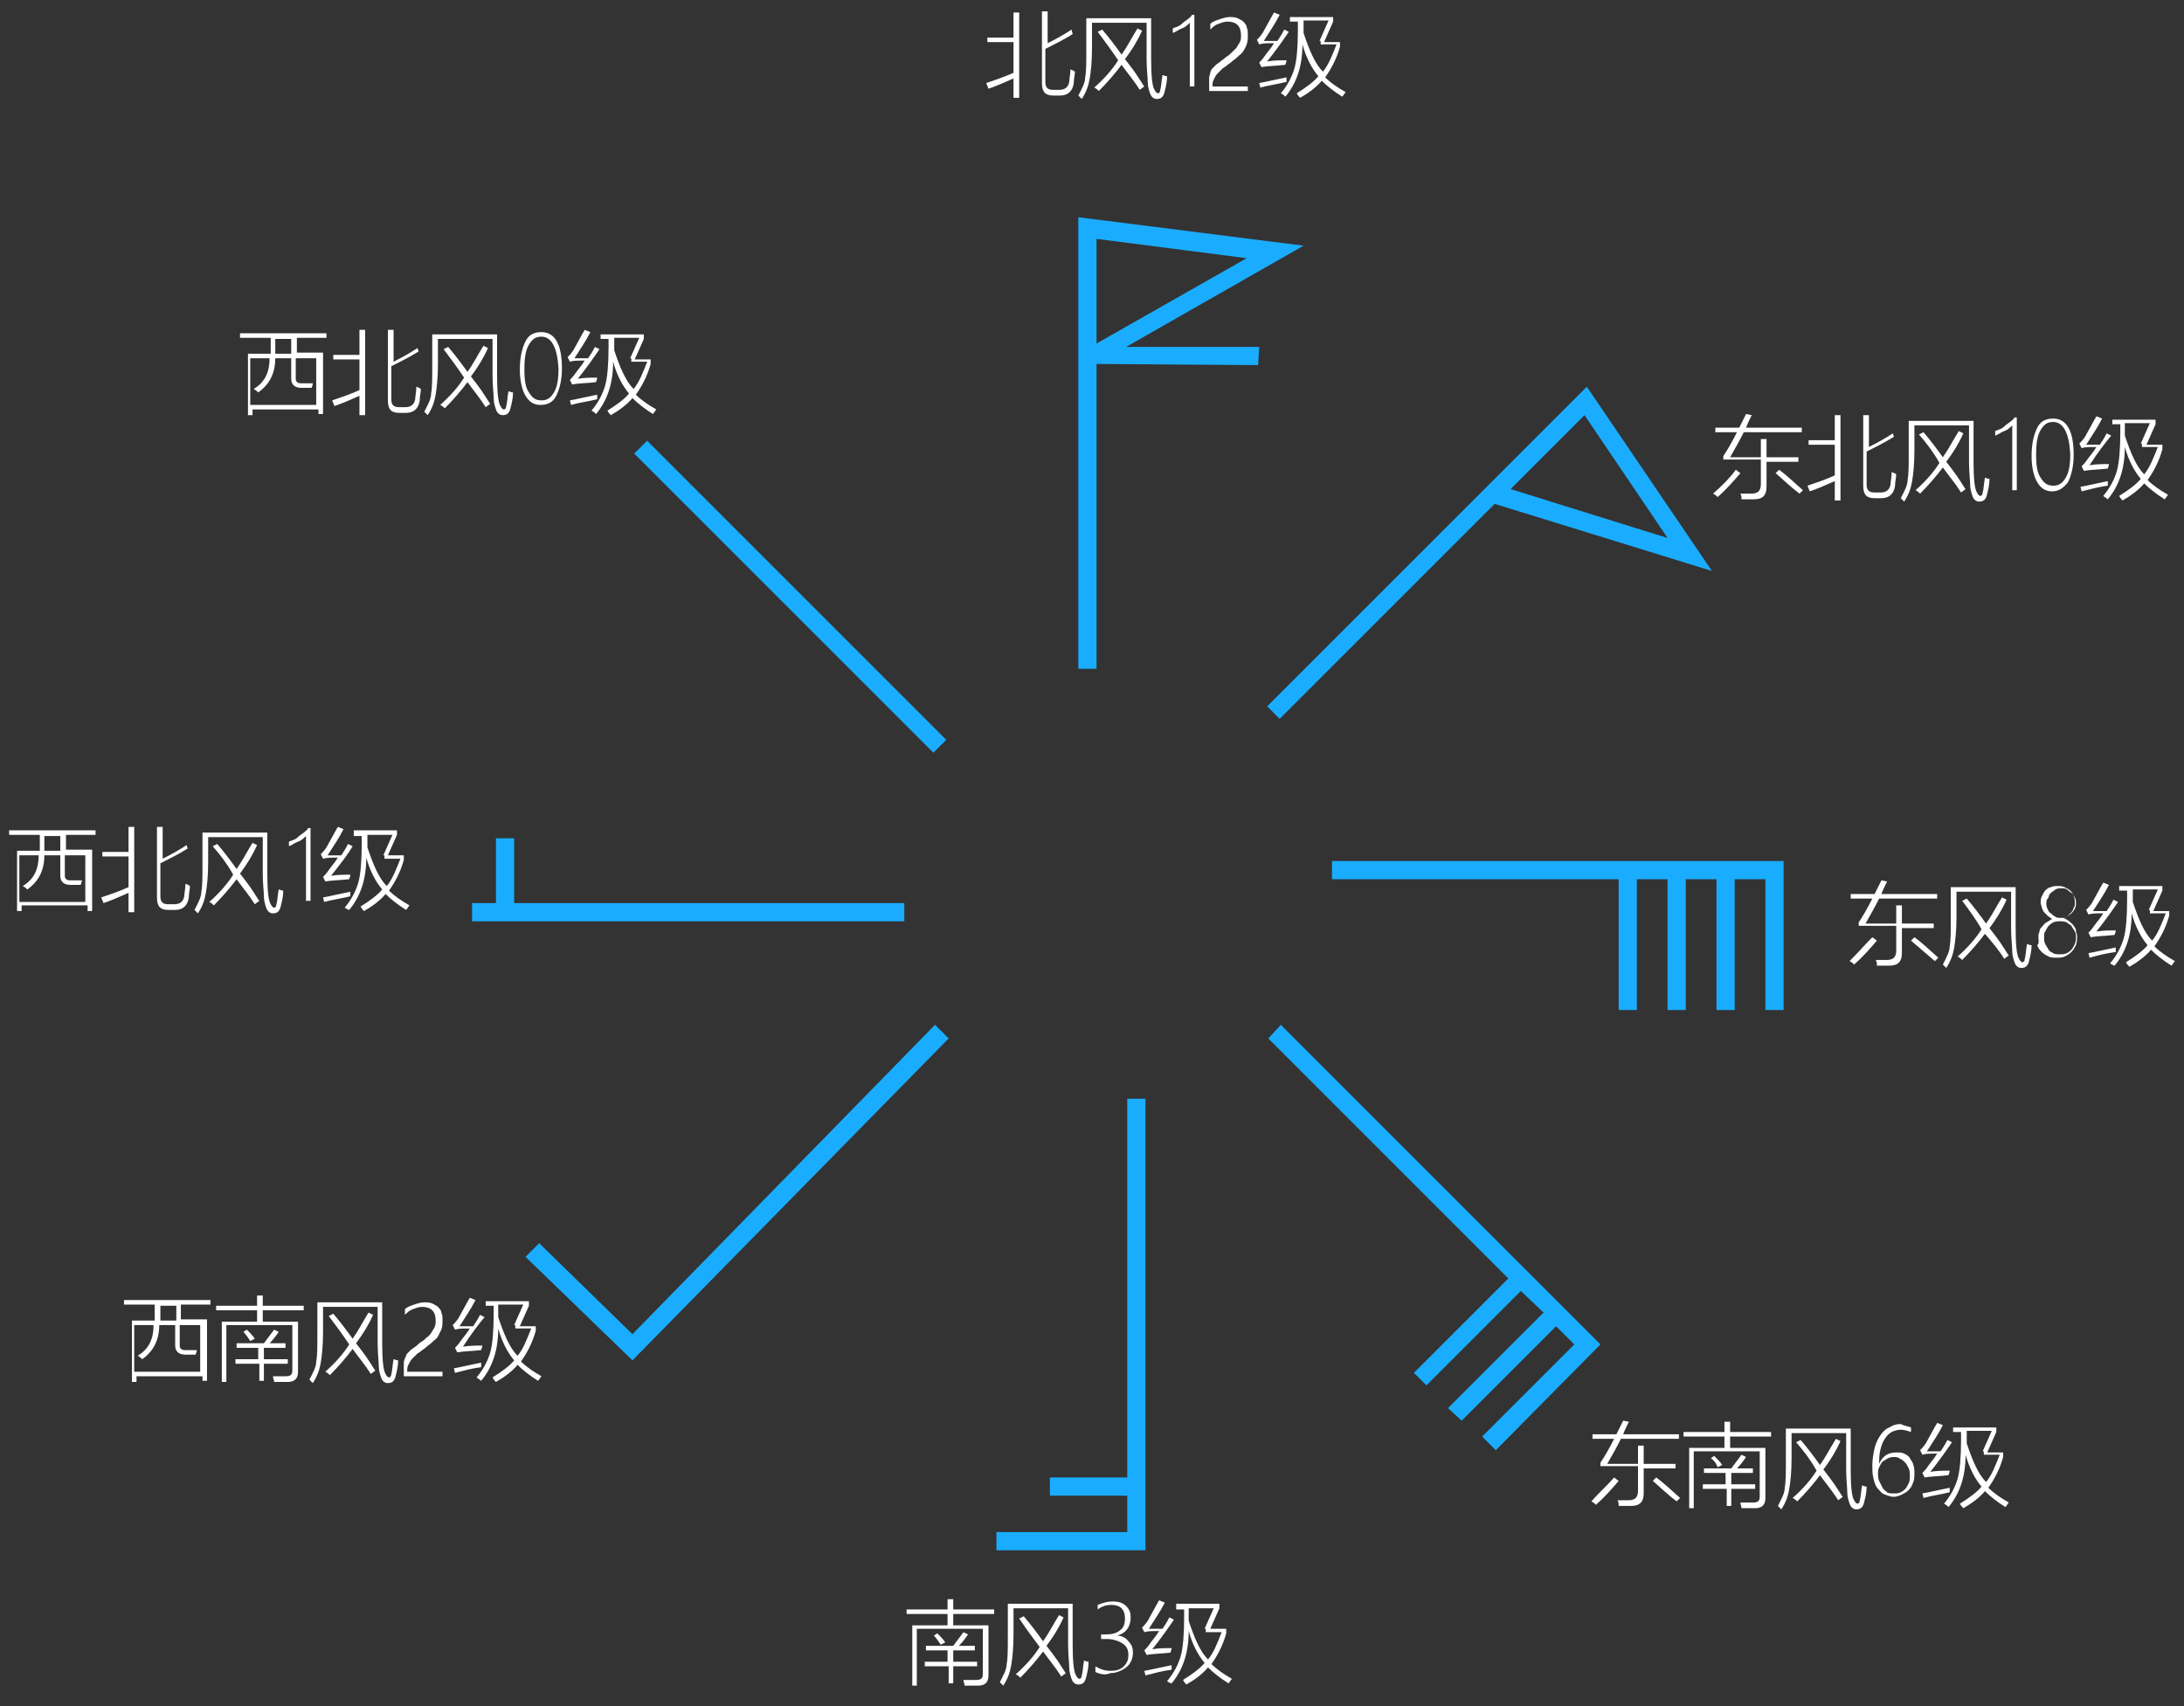 <?xml version="1.0" encoding="utf-8"?>
<!-- Generator: Adobe Illustrator 19.0.0, SVG Export Plug-In . SVG Version: 6.00 Build 0)  -->
<svg version="1.1" id="weathervanes" xmlns="http://www.w3.org/2000/svg" xmlns:xlink="http://www.w3.org/1999/xlink" x="0px" y="0px"
	 viewBox="-383 206 192 150" style="enable-background:new -383 206 192 150;" xml:space="preserve">
<rect x="-383" y="206" width="192" height="150" fill="#333333" stroke="none"/>
<style type="text/css">
	.weathervanes_st0{enable-background:new    ;}
	.weathervanes_st1{fill:#FFFFFF;}
	.weathervanes_st2{fill:#1AADFF;}
</style>
<g>
	<g class="weathervanes_st0">
		<path class="weathervanes_st1" d="M-299.6,346.6h0.4v0.9h3.6v0.4h-3.6v1h3.1v4.4c0,0.6-0.3,0.9-0.9,0.9c0,0,0,0-0.1,0c-0.4,0-0.8,0-1.1,0
			c0-0.2-0.1-0.3-0.1-0.5c0.4,0,0.7,0,1.1,0c0.4,0,0.6-0.1,0.6-0.5v-4h-5.8v5h-0.4v-5.3h3.1v-1h-3.6v-0.4h3.6V346.6z M-301.8,352.1
			h2.1v-1h-1.9v-0.4h2.4c0.3-0.4,0.6-0.8,0.9-1.2l0.4,0.2c-0.2,0.3-0.5,0.7-0.8,1h1.4v0.4h-1.9v1h2.1v0.4h-2.1v1.5h-0.4v-1.5h-2.1
			V352.1z M-300.9,349.8l0.3-0.2c0.3,0.3,0.5,0.5,0.7,0.8l-0.4,0.2C-300.5,350.3-300.7,350-300.9,349.8z"/>
		<path class="weathervanes_st1" d="M-293.9,347.4v2.3c0,1.2-0.1,2.1-0.2,2.7c-0.1,0.6-0.3,1.2-0.7,1.8c-0.1-0.1-0.2-0.2-0.3-0.3
			c0.3-0.6,0.6-1.1,0.6-1.6c0.1-0.5,0.1-1.3,0.1-2.4V347h5.7v3.6c0,1.5,0.1,2.4,0.3,2.7c0.1,0.2,0.2,0.3,0.3,0.3
			c0.1,0,0.2-0.1,0.2-0.3c0.1-0.3,0.1-0.8,0.2-1.3c0.1,0,0.2,0.1,0.4,0.1c0,0.5-0.1,0.9-0.2,1.3c-0.1,0.5-0.3,0.7-0.7,0.7
			c-0.3,0-0.5-0.2-0.6-0.5c-0.1-0.3-0.2-0.6-0.2-1c0-0.4-0.1-1.1-0.1-2v-3.2H-293.9z M-293.4,348.3l0.4-0.2c0.6,0.7,1.2,1.5,1.7,2.2
			c0.5-0.7,0.9-1.5,1.4-2.3l0.4,0.2c-0.4,0.9-0.9,1.7-1.5,2.5c0.3,0.4,0.8,1,1.3,1.8c0.2,0.3,0.3,0.5,0.4,0.6l-0.4,0.3
			c-0.5-0.8-1.1-1.5-1.6-2.2c-0.6,0.8-1.3,1.6-2,2.3c-0.1-0.1-0.2-0.2-0.4-0.3c0.9-0.8,1.6-1.6,2.1-2.4
			C-292.2,350-292.8,349.2-293.4,348.3z"/>
		<path class="weathervanes_st1" d="M-286.7,353v-0.5c0.5,0.3,0.9,0.4,1.3,0.4c0.5,0,0.9-0.1,1.2-0.4c0.3-0.3,0.4-0.6,0.4-1c0-0.5-0.2-0.8-0.5-1
			c-0.3-0.2-0.8-0.4-1.4-0.4h-0.5v-0.4h0.4c0.5,0,1-0.1,1.3-0.4c0.3-0.2,0.4-0.6,0.4-1c0-0.4-0.1-0.7-0.3-0.9
			c-0.2-0.2-0.5-0.3-0.9-0.3c-0.4,0-0.8,0.1-1.2,0.4v-0.4c0.5-0.2,0.9-0.3,1.3-0.3c0.5,0,0.9,0.1,1.2,0.4c0.3,0.3,0.4,0.6,0.4,1
			c0,0.8-0.4,1.4-1.2,1.6v0c0.4,0,0.8,0.2,1,0.5c0.3,0.3,0.4,0.6,0.4,1c0,0.5-0.2,1-0.6,1.3c-0.4,0.3-0.9,0.5-1.4,0.5
			C-285.8,353.3-286.3,353.2-286.7,353z"/>
		<path class="weathervanes_st1" d="M-281.7,351c0.6-0.1,1.2-0.1,1.7-0.1c0,0.2-0.1,0.3-0.1,0.4c-0.9,0.1-1.6,0.1-2.1,0.2l-0.2-0.4
			c0.1-0.1,0.3-0.3,0.5-0.6c0.2-0.3,0.5-0.6,0.8-1.1c-0.6,0-1,0-1.3,0.1l-0.2-0.4c0.1-0.1,0.3-0.3,0.5-0.6c0.4-0.7,0.7-1.3,1-1.8
			l0.5,0.2c-0.4,0.8-0.9,1.5-1.4,2.3c0,0,0.1,0,0.1,0c0.5,0,0.8,0,1.1,0c0.2-0.3,0.4-0.6,0.6-1l0.4,0.2
			C-280.2,349-280.9,350-281.7,351z M-282.3,353.3l-0.1-0.4c0.6-0.1,1.4-0.3,2.4-0.5c0,0.1,0,0.2,0,0.4
			C-280.8,352.9-281.5,353.1-282.3,353.3z M-280.4,353.8c0.6-0.7,1-1.5,1.2-2.2c0.2-0.7,0.3-1.9,0.3-3.4v-0.7h-0.7V347h3.8v0.4
			l-0.8,1.8h1.4v0.4c-0.3,1.1-0.8,2-1.3,2.7c0.5,0.5,1.1,0.9,1.8,1.3c-0.1,0.1-0.2,0.3-0.3,0.4c-0.8-0.5-1.4-1-1.8-1.4
			c-0.5,0.6-1.2,1.1-1.9,1.5c-0.1-0.1-0.2-0.2-0.3-0.4c0.8-0.5,1.5-1,1.9-1.5c-0.6-0.7-1.1-1.7-1.4-2.8c0,1.9-0.5,3.4-1.5,4.6
			C-280.1,354-280.3,353.9-280.4,353.8z M-277.1,349.2l0.8-1.8h-2.2v0.7v0.4c0.5,1.5,1,2.7,1.7,3.4c0.5-0.6,0.8-1.4,1.2-2.4h-1.4
			V349.2z"/>
	</g>
	<g>
		<g>
			<path class="weathervanes_st2" d="M-286.6,264.8h-1.6v-26.9v-0.8v-12l19.8,2.5l-15.6,8.9h11.7l-0.1,1.6l-14.2-0.1V264.8z M-286.6,227v9.2
				l13.2-7.5L-286.6,227z"/>
		</g>
		<path class="weathervanes_st2" d="M-232.5,256.2l-11-16.2l-8.5,8.5l-0.5,0.5l-19.1,19.1l1.1,1.1l18.9-18.9L-232.5,256.2z M-243.7,242.5
			l7.3,10.8l-13.8-4.3L-243.7,242.5z"/>
		<polygon id="XMLID_52_" class="weathervanes_st2" points="-265.9,281.7 -265.9,283.3 -240.7,283.3 -240.7,294.8 -239.1,294.8 -239.1,283.3 
			-236.4,283.3 -236.4,294.8 -234.8,294.8 -234.8,283.3 -232.1,283.3 -232.1,294.8 -230.5,294.8 -230.5,283.3 -227.8,283.3 
			-227.8,294.8 -226.2,294.8 -226.2,281.7 		"/>
		<polygon id="XMLID_51_" class="weathervanes_st2" points="-270.4,296.1 -271.5,297.3 -250.4,318.4 -258.7,326.7 -257.6,327.8 -249.3,319.5 
			-247.3,321.4 -255.7,329.8 -254.5,330.9 -246.2,322.6 -244.6,324.2 -252.7,332.3 -251.5,333.5 -242.3,324.2 		"/>
		<polygon id="XMLID_50_" class="weathervanes_st2" points="-283.9,302.6 -283.9,335.9 -290.7,335.9 -290.7,337.5 -283.9,337.5 -283.9,340.7 
			-295.4,340.7 -295.4,342.3 -282.3,342.3 -282.3,302.6 		"/>
		<g>
			<polygon id="XMLID_49_" class="weathervanes_st2" points="-327.4,325.6 -336.8,316.5 -335.6,315.3 -327.4,323.3 -300.8,296.1 -299.6,297.3 			
				"/>
		</g>
		<g>
			<polygon id="XMLID_48_" class="weathervanes_st2" points="-303.5,287 -341.5,287 -341.5,285.4 -339.4,285.4 -339.4,279.7 -337.8,279.7 
				-337.8,285.4 -339.9,285.4 -303.5,285.4 			"/>
		</g>
		<g>
			
				<rect id="XMLID_47_" x="-332.1" y="257.6" transform="matrix(-0.707 -0.707 0.707 -0.707 -717.862 219.506)" class="weathervanes_st2" width="37.2" height="1.6"/>
		</g>
		<g class="weathervanes_st0">
			<path class="weathervanes_st1" d="M-241.1,335.9l0.4,0.3c-0.6,0.7-1.2,1.4-2,2.1c-0.1-0.1-0.2-0.2-0.4-0.3
				C-242.4,337.2-241.7,336.6-241.1,335.9z M-242.3,335.1v-0.5c0.4-0.6,0.8-1.3,1.2-2.1h-1.9v-0.4h2.1c0.2-0.4,0.4-0.8,0.6-1.2
				l0.5,0.1c-0.2,0.4-0.4,0.8-0.5,1.1h4.9v0.4h-5.1c-0.4,0.8-0.8,1.5-1.2,2.2h2.7v-1.6h0.5v1.6h2.8v0.4h-2.8v2.2
				c0,0.7-0.3,1.1-1.1,1.1c-0.1,0-0.2,0-0.4,0c-0.1,0-0.2,0-0.3,0c-0.1,0-0.2,0-0.4,0c0-0.2,0-0.3-0.1-0.5c0.2,0,0.3,0,0.5,0
				c0.1,0,0.2,0,0.2,0c0.1,0,0.2,0,0.3,0c0.3,0,0.5-0.1,0.6-0.2c0.1-0.1,0.2-0.3,0.2-0.6v-2.2H-242.3z M-237.7,336.2l0.3-0.3
				c0.7,0.5,1.3,1.1,2.1,1.8l-0.3,0.3C-236.4,337.4-237,336.8-237.7,336.2z"/>
			<path class="weathervanes_st1" d="M-231.3,331h0.4v0.9h3.6v0.4h-3.6v1h3.1v4.4c0,0.6-0.3,0.9-0.9,0.9c0,0,0,0-0.1,0c-0.4,0-0.8,0-1.1,0
				c0-0.2-0.1-0.3-0.1-0.5c0.4,0,0.7,0,1.1,0c0.4,0,0.6-0.1,0.6-0.5v-4h-5.8v5h-0.4v-5.3h3.1v-1h-3.6v-0.4h3.6V331z M-233.4,336.5
				h2.1v-1h-1.9v-0.4h2.4c0.3-0.4,0.6-0.8,0.9-1.2l0.4,0.2c-0.2,0.3-0.5,0.7-0.8,1h1.4v0.4h-1.9v1h2.1v0.4h-2.1v1.5h-0.4v-1.5h-2.1
				V336.5z M-232.6,334.2l0.3-0.2c0.3,0.3,0.5,0.5,0.7,0.8l-0.4,0.2C-232.1,334.7-232.3,334.4-232.6,334.2z"/>
			<path class="weathervanes_st1" d="M-225.5,331.9v2.3c0,1.2-0.1,2.1-0.2,2.7c-0.1,0.6-0.3,1.2-0.7,1.8c-0.1-0.1-0.2-0.2-0.3-0.3
				c0.3-0.6,0.6-1.1,0.6-1.6c0.1-0.5,0.1-1.3,0.1-2.4v-2.8h5.7v3.6c0,1.5,0.1,2.4,0.3,2.7c0.1,0.2,0.2,0.3,0.3,0.3
				c0.1,0,0.2-0.1,0.2-0.3c0.1-0.3,0.1-0.8,0.2-1.3c0.1,0,0.2,0.1,0.4,0.1c0,0.5-0.1,0.9-0.2,1.3c-0.1,0.5-0.3,0.7-0.7,0.7
				c-0.3,0-0.5-0.2-0.6-0.5c-0.1-0.3-0.2-0.6-0.2-1c0-0.4-0.1-1.1-0.1-2v-3.2H-225.5z M-225.1,332.8l0.4-0.2
				c0.6,0.7,1.2,1.5,1.7,2.2c0.5-0.7,0.9-1.5,1.4-2.3l0.4,0.2c-0.4,0.9-0.9,1.7-1.5,2.5c0.3,0.4,0.8,1,1.3,1.8
				c0.2,0.3,0.3,0.5,0.4,0.6l-0.4,0.3c-0.5-0.8-1.1-1.5-1.6-2.2c-0.6,0.8-1.3,1.6-2,2.3c-0.1-0.1-0.2-0.2-0.4-0.3
				c0.9-0.8,1.6-1.6,2.1-2.4C-223.8,334.4-224.4,333.6-225.1,332.8z"/>
			<path class="weathervanes_st1" d="M-215,331.5v0.4c-0.3-0.1-0.6-0.2-0.9-0.2c-0.3,0-0.6,0.1-0.8,0.2c-0.2,0.1-0.5,0.4-0.6,0.6
				c-0.2,0.3-0.3,0.6-0.4,1c-0.1,0.4-0.1,0.8-0.1,1.2h0c0.3-0.7,0.8-1,1.5-1c0.3,0,0.5,0,0.7,0.1c0.2,0.1,0.4,0.2,0.5,0.4
				c0.1,0.2,0.3,0.4,0.3,0.6c0.1,0.2,0.1,0.5,0.1,0.7c0,0.3,0,0.6-0.1,0.8c-0.1,0.3-0.2,0.5-0.4,0.7c-0.2,0.2-0.4,0.3-0.6,0.4
				c-0.2,0.1-0.5,0.2-0.7,0.2c-0.3,0-0.5-0.1-0.8-0.2s-0.4-0.3-0.6-0.5s-0.3-0.5-0.4-0.9c-0.1-0.4-0.1-0.8-0.1-1.2
				c0-0.5,0.1-1,0.2-1.5c0.1-0.4,0.3-0.8,0.5-1.1c0.2-0.3,0.5-0.6,0.8-0.7c0.3-0.2,0.6-0.3,1-0.3
				C-215.5,331.4-215.2,331.4-215,331.5z M-216.4,334.1c-0.2,0-0.4,0-0.6,0.1s-0.3,0.2-0.5,0.3c-0.1,0.1-0.2,0.3-0.3,0.5
				c-0.1,0.2-0.1,0.4-0.1,0.5c0,0.2,0,0.5,0.1,0.7s0.2,0.4,0.3,0.6c0.1,0.2,0.3,0.3,0.4,0.4s0.4,0.1,0.6,0.1c0.2,0,0.4,0,0.6-0.1
				s0.3-0.2,0.4-0.3c0.1-0.1,0.2-0.3,0.3-0.5c0.1-0.2,0.1-0.4,0.1-0.6c0-0.2,0-0.5-0.1-0.7s-0.2-0.4-0.3-0.5
				c-0.1-0.1-0.3-0.3-0.4-0.3C-216,334.2-216.2,334.1-216.4,334.1z"/>
			<path class="weathervanes_st1" d="M-213.3,335.4c0.6-0.1,1.2-0.1,1.7-0.1c0,0.2-0.1,0.3-0.1,0.4c-0.9,0.1-1.6,0.1-2.1,0.2l-0.2-0.4
				c0.1-0.1,0.3-0.3,0.5-0.6c0.2-0.3,0.5-0.6,0.8-1.1c-0.6,0-1,0-1.3,0.1l-0.2-0.4c0.1-0.1,0.3-0.3,0.5-0.6c0.4-0.7,0.7-1.3,1-1.8
				l0.5,0.2c-0.4,0.8-0.9,1.5-1.4,2.3c0,0,0.1,0,0.1,0c0.5,0,0.8,0,1.1,0c0.2-0.3,0.4-0.6,0.6-1l0.4,0.2
				C-211.8,333.4-212.5,334.4-213.3,335.4z M-213.9,337.7l-0.1-0.4c0.6-0.1,1.4-0.3,2.4-0.5c0,0.1,0,0.2,0,0.4
				C-212.4,337.4-213.2,337.5-213.9,337.7z M-212.1,338.2c0.6-0.7,1-1.5,1.2-2.2c0.2-0.7,0.3-1.9,0.3-3.4v-0.7h-0.7v-0.4h3.8v0.4
				l-0.8,1.8h1.4v0.4c-0.3,1.1-0.8,2-1.3,2.7c0.5,0.5,1.1,0.9,1.8,1.3c-0.1,0.1-0.2,0.3-0.3,0.4c-0.8-0.5-1.4-1-1.8-1.4
				c-0.5,0.6-1.2,1.1-1.9,1.5c-0.1-0.1-0.2-0.2-0.3-0.4c0.8-0.5,1.5-1,1.9-1.5c-0.6-0.7-1.1-1.7-1.4-2.8c0,1.9-0.5,3.4-1.5,4.6
				C-211.8,338.4-211.9,338.3-212.1,338.2z M-208.7,333.6l0.8-1.8h-2.2v0.7v0.4c0.5,1.5,1,2.7,1.7,3.4c0.5-0.6,0.8-1.4,1.2-2.4h-1.4
				V333.6z"/>
		</g>
		<g class="weathervanes_st0">
			<path class="weathervanes_st1" d="M-218.4,288.4l0.4,0.3c-0.6,0.7-1.2,1.4-2,2.1c-0.1-0.1-0.2-0.2-0.4-0.3C-219.6,289.7-219,289-218.4,288.4z
				 M-219.6,287.6v-0.5c0.4-0.6,0.8-1.3,1.2-2.1h-1.9v-0.4h2.1c0.2-0.4,0.4-0.8,0.6-1.2l0.5,0.1c-0.2,0.4-0.4,0.8-0.5,1.1h4.9v0.4
				h-5.1c-0.4,0.8-0.8,1.5-1.2,2.2h2.7v-1.6h0.5v1.6h2.8v0.4h-2.8v2.2c0,0.7-0.3,1.1-1.1,1.1c-0.1,0-0.2,0-0.4,0c-0.1,0-0.2,0-0.3,0
				c-0.1,0-0.2,0-0.4,0c0-0.2,0-0.3-0.1-0.5c0.2,0,0.3,0,0.5,0c0.1,0,0.2,0,0.2,0c0.1,0,0.2,0,0.3,0c0.3,0,0.5-0.1,0.6-0.2
				c0.1-0.1,0.2-0.3,0.2-0.6v-2.2H-219.6z M-215,288.7l0.3-0.3c0.7,0.5,1.3,1.1,2.1,1.8l-0.3,0.3
				C-213.6,289.9-214.3,289.3-215,288.7z"/>
			<path class="weathervanes_st1" d="M-211,284.3v2.3c0,1.2-0.1,2.1-0.2,2.7c-0.1,0.6-0.3,1.2-0.7,1.8c-0.1-0.1-0.2-0.2-0.3-0.3
				c0.3-0.6,0.6-1.1,0.6-1.6c0.1-0.5,0.1-1.3,0.1-2.4v-2.8h5.7v3.6c0,1.5,0.1,2.4,0.3,2.7c0.1,0.2,0.2,0.3,0.3,0.3
				c0.1,0,0.2-0.1,0.2-0.3c0.1-0.3,0.1-0.8,0.2-1.3c0.1,0,0.2,0.1,0.4,0.1c0,0.5-0.1,0.9-0.2,1.3c-0.1,0.5-0.3,0.7-0.7,0.7
				c-0.3,0-0.5-0.2-0.6-0.5c-0.1-0.3-0.2-0.6-0.2-1c0-0.4-0.1-1.1-0.1-2v-3.2H-211z M-210.5,285.2l0.4-0.2c0.6,0.7,1.2,1.5,1.7,2.2
				c0.5-0.7,0.9-1.5,1.4-2.3l0.4,0.2c-0.4,0.9-0.9,1.7-1.5,2.5c0.3,0.4,0.8,1,1.3,1.8c0.2,0.3,0.3,0.5,0.4,0.6l-0.4,0.3
				c-0.5-0.8-1.1-1.5-1.7-2.2c-0.6,0.8-1.3,1.6-2,2.3c-0.1-0.1-0.2-0.2-0.4-0.3c0.9-0.8,1.6-1.6,2.1-2.4
				C-209.3,286.8-209.9,286-210.5,285.2z"/>
			<path class="weathervanes_st1" d="M-203.8,288.4c0-0.2,0-0.3,0.1-0.5c0-0.2,0.1-0.3,0.2-0.4s0.2-0.3,0.4-0.4s0.3-0.2,0.5-0.3
				c-0.1-0.1-0.3-0.2-0.4-0.3c-0.1-0.1-0.2-0.2-0.3-0.3c-0.1-0.1-0.1-0.2-0.2-0.4c0-0.1-0.1-0.3-0.1-0.4c0-0.2,0-0.4,0.1-0.6
				c0.1-0.2,0.2-0.4,0.3-0.5c0.1-0.1,0.3-0.3,0.5-0.3c0.2-0.1,0.4-0.1,0.6-0.1c0.2,0,0.4,0,0.6,0.1s0.4,0.2,0.5,0.3
				c0.1,0.1,0.3,0.3,0.3,0.5c0.1,0.2,0.1,0.4,0.1,0.6c0,0.2,0,0.3-0.1,0.4c0,0.1-0.1,0.3-0.2,0.4s-0.2,0.2-0.3,0.3
				c-0.1,0.1-0.2,0.2-0.4,0.2c0.2,0.1,0.4,0.2,0.5,0.3s0.3,0.2,0.4,0.4c0.1,0.1,0.2,0.3,0.2,0.4c0,0.2,0.1,0.3,0.1,0.5
				c0,0.3,0,0.5-0.1,0.8c-0.1,0.2-0.2,0.4-0.4,0.6c-0.2,0.2-0.4,0.3-0.6,0.4c-0.2,0.1-0.5,0.1-0.7,0.1c-0.3,0-0.5,0-0.7-0.1
				c-0.2-0.1-0.4-0.2-0.6-0.4c-0.2-0.2-0.3-0.3-0.4-0.6C-203.7,288.9-203.8,288.7-203.8,288.4z M-203.3,288.4c0,0.2,0,0.4,0.1,0.6
				c0.1,0.2,0.2,0.3,0.3,0.5s0.3,0.2,0.4,0.3s0.4,0.1,0.6,0.1c0.2,0,0.4,0,0.6-0.1c0.2-0.1,0.3-0.2,0.4-0.3s0.2-0.3,0.3-0.5
				c0.1-0.2,0.1-0.4,0.1-0.6c0-0.2,0-0.4-0.1-0.5c-0.1-0.2-0.2-0.3-0.3-0.5c-0.1-0.1-0.3-0.2-0.4-0.3c-0.2-0.1-0.4-0.1-0.6-0.1
				c-0.2,0-0.4,0-0.6,0.1c-0.2,0.1-0.3,0.2-0.4,0.3c-0.1,0.1-0.2,0.3-0.3,0.5C-203.3,288-203.3,288.2-203.3,288.4z M-203.1,285.4
				c0,0.2,0,0.3,0.1,0.5s0.1,0.3,0.3,0.4c0.1,0.1,0.2,0.2,0.4,0.3c0.1,0.1,0.3,0.1,0.5,0.1c0.2,0,0.3,0,0.5-0.1
				c0.1-0.1,0.3-0.2,0.4-0.3s0.2-0.2,0.3-0.4s0.1-0.3,0.1-0.5c0-0.2,0-0.3-0.1-0.5c-0.1-0.1-0.1-0.3-0.3-0.4s-0.2-0.2-0.4-0.3
				c-0.1-0.1-0.3-0.1-0.5-0.1c-0.2,0-0.3,0-0.5,0.1c-0.1,0.1-0.3,0.2-0.4,0.3c-0.1,0.1-0.2,0.2-0.2,0.4
				C-203.1,285.1-203.1,285.2-203.1,285.4z"/>
			<path class="weathervanes_st1" d="M-198.7,287.9c0.6-0.1,1.2-0.1,1.7-0.1c0,0.2-0.1,0.3-0.1,0.4c-0.9,0.1-1.6,0.1-2.1,0.2l-0.2-0.4
				c0.1-0.1,0.3-0.3,0.5-0.6c0.2-0.3,0.5-0.6,0.8-1.1c-0.6,0-1,0-1.3,0.1l-0.2-0.4c0.1-0.1,0.3-0.3,0.5-0.6c0.4-0.7,0.7-1.3,1-1.8
				l0.5,0.2c-0.4,0.8-0.9,1.5-1.4,2.3c0,0,0.1,0,0.1,0c0.5,0,0.8,0,1.1,0c0.2-0.3,0.4-0.6,0.6-1l0.4,0.2
				C-197.2,285.9-197.9,286.9-198.7,287.9z M-199.3,290.2l-0.1-0.4c0.6-0.1,1.4-0.3,2.4-0.5c0,0.1,0,0.2,0,0.4
				C-197.8,289.8-198.6,290-199.3,290.2z M-197.5,290.7c0.6-0.7,1-1.5,1.2-2.2c0.2-0.7,0.3-1.9,0.3-3.4v-0.8h-0.7v-0.4h3.8v0.4
				l-0.8,1.8h1.4v0.4c-0.3,1.1-0.8,2-1.3,2.7c0.5,0.5,1.1,0.9,1.8,1.3c-0.1,0.1-0.2,0.3-0.3,0.4c-0.8-0.5-1.4-1-1.8-1.4
				c-0.5,0.6-1.2,1.1-1.9,1.5c-0.1-0.1-0.2-0.2-0.3-0.4c0.8-0.5,1.5-1,1.9-1.5c-0.6-0.7-1.1-1.7-1.4-2.8c0,1.9-0.5,3.4-1.5,4.6
				C-197.2,290.9-197.3,290.8-197.5,290.7z M-194.1,286l0.8-1.8h-2.2v0.7v0.4c0.5,1.5,1,2.7,1.7,3.4c0.5-0.6,0.8-1.4,1.2-2.4h-1.4
				V286z"/>
		</g>
		<g class="weathervanes_st0">
			<path class="weathervanes_st1" d="M-230.4,247.3l0.4,0.3c-0.6,0.7-1.2,1.4-2,2.1c-0.1-0.1-0.2-0.2-0.4-0.3C-231.6,248.7-230.9,248-230.4,247.3
				z M-231.5,246.6v-0.5c0.4-0.6,0.8-1.3,1.2-2.1h-1.9v-0.4h2.1c0.2-0.4,0.4-0.8,0.6-1.2l0.5,0.1c-0.2,0.4-0.4,0.8-0.5,1.1h4.9v0.4
				h-5.1c-0.4,0.8-0.8,1.5-1.2,2.2h2.7v-1.6h0.5v1.6h2.8v0.4h-2.8v2.2c0,0.7-0.3,1.1-1.1,1.1c-0.1,0-0.2,0-0.4,0c-0.1,0-0.2,0-0.3,0
				c-0.1,0-0.2,0-0.4,0c0-0.2,0-0.3-0.1-0.5c0.2,0,0.3,0,0.5,0c0.1,0,0.2,0,0.2,0c0.1,0,0.2,0,0.3,0c0.3,0,0.5-0.1,0.6-0.2
				c0.1-0.1,0.2-0.3,0.2-0.6v-2.2H-231.5z M-226.9,247.6l0.3-0.3c0.7,0.5,1.3,1.1,2.1,1.8l-0.3,0.3
				C-225.6,248.8-226.2,248.2-226.9,247.6z"/>
			<path class="weathervanes_st1" d="M-224,244.7h2.3v-2.2h0.5v7.5h-0.5v-1.7c-0.9,0.4-1.6,0.7-2.2,0.9l-0.2-0.5c0.6-0.2,1.5-0.5,2.4-0.9v-2.7
				h-2.3V244.7z M-216.5,244.4c-0.8,0.5-1.6,0.9-2.4,1.3v2.9c0,0.5,0.2,0.7,0.7,0.7h0.5c0.5,0,0.8-0.2,0.9-0.7
				c0-0.3,0.1-0.6,0.1-1.1c0.2,0.1,0.3,0.1,0.4,0.2c0,0.3-0.1,0.6-0.1,1c-0.1,0.7-0.5,1.1-1.2,1.1h-0.6c-0.7,0-1-0.3-1-1.1v-6.2h0.5
				v2.8c0.8-0.4,1.5-0.8,2.1-1.2L-216.5,244.4z"/>
			<path class="weathervanes_st1" d="M-214.7,243.3v2.3c0,1.2-0.1,2.1-0.2,2.7c-0.1,0.6-0.3,1.2-0.7,1.8c-0.1-0.1-0.2-0.2-0.3-0.3
				c0.3-0.6,0.6-1.1,0.6-1.6c0.1-0.5,0.1-1.3,0.1-2.4v-2.8h5.7v3.6c0,1.5,0.1,2.4,0.3,2.7c0.1,0.2,0.2,0.3,0.3,0.3
				c0.1,0,0.2-0.1,0.2-0.3c0.1-0.3,0.1-0.8,0.2-1.3c0.1,0,0.2,0.1,0.4,0.1c0,0.5-0.1,0.9-0.2,1.3c-0.1,0.5-0.3,0.7-0.7,0.7
				c-0.3,0-0.5-0.2-0.6-0.5c-0.1-0.3-0.2-0.6-0.2-1c0-0.4-0.1-1.1-0.1-2v-3.2H-214.7z M-214.3,244.2l0.4-0.2
				c0.6,0.7,1.2,1.5,1.7,2.2c0.5-0.7,0.9-1.5,1.4-2.3l0.4,0.2c-0.4,0.9-0.9,1.7-1.5,2.5c0.3,0.4,0.8,1,1.3,1.8
				c0.2,0.3,0.3,0.5,0.4,0.6l-0.4,0.3c-0.5-0.8-1.1-1.5-1.6-2.2c-0.6,0.8-1.3,1.6-2,2.3c-0.1-0.1-0.2-0.2-0.4-0.3
				c0.9-0.8,1.6-1.6,2.1-2.4C-213,245.8-213.6,245-214.3,244.2z"/>
			<path class="weathervanes_st1" d="M-205.7,242.8v6.3h-0.4v-5.7c-0.2,0.2-0.4,0.4-0.7,0.5s-0.5,0.3-0.8,0.4v-0.4c0.2-0.1,0.3-0.1,0.5-0.2
				s0.3-0.2,0.4-0.3c0.1-0.1,0.3-0.2,0.4-0.3c0.1-0.1,0.3-0.2,0.4-0.4H-205.7z"/>
			<path class="weathervanes_st1" d="M-202.6,249.2c-0.6,0-1-0.3-1.3-0.8c-0.3-0.5-0.5-1.3-0.5-2.3c0-1.1,0.2-1.9,0.5-2.5s0.8-0.8,1.4-0.8
				c1.2,0,1.8,1.1,1.8,3.2c0,1-0.2,1.8-0.5,2.4C-201.6,248.9-202,249.2-202.6,249.2z M-202.5,243.1c-0.5,0-0.8,0.2-1.1,0.7
				c-0.3,0.5-0.4,1.2-0.4,2.2c0,0.9,0.1,1.6,0.4,2c0.3,0.5,0.6,0.7,1.1,0.7c0.5,0,0.8-0.2,1.1-0.7c0.3-0.5,0.4-1.2,0.4-2.1
				C-201.1,244.1-201.6,243.1-202.5,243.1z"/>
			<path class="weathervanes_st1" d="M-199.3,246.9c0.6-0.1,1.2-0.1,1.7-0.1c0,0.2-0.1,0.3-0.1,0.4c-0.9,0.1-1.6,0.1-2.1,0.2l-0.2-0.4
				c0.1-0.1,0.3-0.3,0.5-0.6c0.2-0.3,0.5-0.6,0.8-1.1c-0.6,0-1,0-1.3,0.1l-0.2-0.4c0.1-0.1,0.3-0.3,0.5-0.6c0.4-0.7,0.7-1.3,1-1.8
				l0.5,0.2c-0.4,0.8-0.9,1.5-1.4,2.3c0,0,0.1,0,0.1,0c0.5,0,0.8,0,1.1,0c0.2-0.3,0.4-0.6,0.6-1l0.4,0.2
				C-197.9,244.9-198.6,245.8-199.3,246.9z M-200,249.2l-0.1-0.4c0.6-0.1,1.4-0.3,2.4-0.5c0,0.1,0,0.2,0,0.4
				C-198.5,248.8-199.2,249-200,249.2z M-198.1,249.6c0.6-0.7,1-1.5,1.2-2.2c0.2-0.7,0.3-1.9,0.3-3.4v-0.7h-0.7v-0.4h3.8v0.4
				l-0.8,1.8h1.4v0.4c-0.3,1.1-0.8,2-1.3,2.7c0.5,0.5,1.1,0.9,1.8,1.3c-0.1,0.1-0.2,0.3-0.3,0.4c-0.8-0.5-1.4-1-1.8-1.4
				c-0.5,0.6-1.2,1.1-1.9,1.5c-0.1-0.1-0.2-0.2-0.3-0.4c0.8-0.5,1.5-1,1.9-1.5c-0.6-0.7-1.1-1.7-1.4-2.8c0,1.9-0.5,3.4-1.5,4.6
				C-197.8,249.8-198,249.7-198.1,249.6z M-194.8,245l0.8-1.8h-2.2v0.7v0.4c0.5,1.5,1,2.7,1.7,3.4c0.5-0.6,0.8-1.4,1.2-2.4h-1.4V245
				z"/>
		</g>
		<g class="weathervanes_st0">
			<path class="weathervanes_st1" d="M-296.2,209.3h2.3v-2.2h0.5v7.5h-0.5v-1.7c-0.9,0.4-1.6,0.7-2.2,0.9l-0.2-0.5c0.6-0.2,1.5-0.5,2.4-0.9v-2.7
				h-2.3V209.3z M-288.7,209c-0.8,0.5-1.6,0.9-2.4,1.3v2.9c0,0.5,0.2,0.7,0.7,0.7h0.5c0.5,0,0.8-0.2,0.9-0.7c0-0.3,0.1-0.6,0.1-1.1
				c0.2,0.1,0.3,0.1,0.4,0.2c0,0.3-0.1,0.6-0.1,1c-0.1,0.7-0.5,1.1-1.2,1.1h-0.6c-0.7,0-1-0.3-1-1.1V207h0.5v2.8
				c0.8-0.4,1.5-0.8,2.1-1.2L-288.7,209z"/>
			<path class="weathervanes_st1" d="M-287,207.9v2.3c0,1.2-0.1,2.1-0.2,2.7c-0.1,0.6-0.3,1.2-0.7,1.8c-0.1-0.1-0.2-0.2-0.3-0.3
				c0.3-0.6,0.6-1.1,0.6-1.6c0.1-0.5,0.1-1.3,0.1-2.4v-2.8h5.7v3.6c0,1.5,0.1,2.4,0.3,2.7c0.1,0.2,0.2,0.3,0.3,0.3
				c0.1,0,0.2-0.1,0.2-0.3c0.1-0.3,0.1-0.8,0.2-1.3c0.1,0,0.2,0.1,0.4,0.1c0,0.5-0.1,0.9-0.2,1.3c-0.1,0.5-0.3,0.7-0.7,0.7
				c-0.3,0-0.5-0.2-0.6-0.5c-0.1-0.3-0.2-0.6-0.2-1c0-0.4-0.1-1.1-0.1-2v-3.2H-287z M-286.5,208.8l0.4-0.2c0.6,0.7,1.2,1.5,1.7,2.2
				c0.5-0.7,0.9-1.5,1.4-2.3l0.4,0.2c-0.4,0.9-0.9,1.7-1.5,2.5c0.3,0.4,0.8,1,1.3,1.8c0.2,0.3,0.3,0.5,0.4,0.6l-0.4,0.3
				c-0.5-0.8-1.1-1.5-1.6-2.2c-0.6,0.8-1.3,1.6-2,2.3c-0.1-0.1-0.2-0.2-0.4-0.3c0.9-0.8,1.6-1.6,2.1-2.4
				C-285.3,210.4-285.9,209.6-286.5,208.8z"/>
			<path class="weathervanes_st1" d="M-278,207.3v6.3h-0.4V208c-0.2,0.2-0.4,0.4-0.7,0.5c-0.3,0.1-0.5,0.3-0.8,0.4v-0.4c0.2-0.1,0.3-0.1,0.5-0.2
				s0.3-0.2,0.4-0.3c0.1-0.1,0.3-0.2,0.4-0.3c0.1-0.1,0.3-0.2,0.4-0.4H-278z"/>
			<path class="weathervanes_st1" d="M-276.7,213.6v-0.3c0-0.2,0-0.4,0-0.5s0.1-0.3,0.1-0.4s0.1-0.3,0.2-0.4s0.2-0.2,0.3-0.3
				c0.1-0.1,0.3-0.2,0.4-0.3s0.3-0.2,0.5-0.4c0.2-0.1,0.4-0.3,0.5-0.4s0.3-0.3,0.4-0.4c0.1-0.2,0.2-0.3,0.3-0.5
				c0.1-0.2,0.1-0.4,0.1-0.6c0-0.4-0.1-0.7-0.3-0.9c-0.2-0.2-0.5-0.3-0.9-0.3c-0.3,0-0.5,0.1-0.8,0.2s-0.5,0.3-0.7,0.5v-0.5
				c0.2-0.2,0.5-0.3,0.8-0.4c0.3-0.1,0.6-0.2,0.9-0.2c0.2,0,0.5,0,0.7,0.1c0.2,0.1,0.4,0.2,0.5,0.3c0.1,0.1,0.3,0.3,0.3,0.5
				c0.1,0.2,0.1,0.4,0.1,0.7c0,0.3,0,0.5-0.1,0.8s-0.2,0.4-0.3,0.6c-0.1,0.2-0.3,0.3-0.5,0.5c-0.2,0.2-0.4,0.3-0.6,0.5
				c-0.3,0.2-0.5,0.4-0.7,0.5c-0.2,0.2-0.3,0.3-0.5,0.5c-0.1,0.1-0.2,0.3-0.3,0.5c-0.1,0.2-0.1,0.3-0.1,0.5v0.1h3.1v0.4H-276.7z"/>
			<path class="weathervanes_st1" d="M-271.6,211.4c0.6-0.1,1.2-0.1,1.7-0.1c0,0.2-0.1,0.3-0.1,0.4c-0.9,0.1-1.6,0.1-2.1,0.2l-0.2-0.4
				c0.1-0.1,0.3-0.3,0.5-0.6c0.2-0.3,0.5-0.6,0.8-1.1c-0.6,0-1,0-1.3,0.1l-0.2-0.4c0.1-0.1,0.3-0.3,0.5-0.6c0.4-0.7,0.7-1.3,1-1.8
				l0.5,0.2c-0.4,0.8-0.9,1.5-1.4,2.3c0,0,0.1,0,0.1,0c0.5,0,0.8,0,1.1,0c0.2-0.3,0.4-0.6,0.6-1l0.4,0.2
				C-270.1,209.4-270.8,210.4-271.6,211.4z M-272.2,213.7l-0.1-0.4c0.6-0.1,1.4-0.3,2.4-0.5c0,0.1,0,0.2,0,0.4
				C-270.7,213.4-271.5,213.5-272.2,213.7z M-270.4,214.2c0.6-0.7,1-1.5,1.2-2.2c0.2-0.7,0.3-1.9,0.3-3.4v-0.7h-0.7v-0.4h3.8v0.4
				l-0.8,1.8h1.4v0.4c-0.3,1.1-0.8,2-1.3,2.7c0.5,0.5,1.1,0.9,1.8,1.3c-0.1,0.1-0.2,0.3-0.3,0.4c-0.8-0.5-1.4-1-1.8-1.4
				c-0.5,0.6-1.2,1.1-1.9,1.5c-0.1-0.1-0.2-0.2-0.3-0.4c0.8-0.5,1.5-1,1.9-1.5c-0.6-0.7-1.1-1.7-1.4-2.8c0,1.9-0.5,3.4-1.5,4.6
				C-270.1,214.4-270.2,214.3-270.4,214.2z M-267,209.6l0.8-1.8h-2.2v0.7v0.4c0.5,1.5,1,2.7,1.7,3.4c0.5-0.6,0.8-1.4,1.2-2.4h-1.4
				V209.6z"/>
		</g>
		<g class="weathervanes_st0">
			<path class="weathervanes_st1" d="M-381.7,280.8h2.2v-0.2v-1.2h-2.7V279h7.6v0.4h-2.6v1.3h2.3v5.4h-0.4v-0.5h-5.8v0.5h-0.4V280.8z
				 M-376.8,283.8c-0.6,0-0.9-0.3-0.9-0.8v-1.8h-1.4c0,1.3-0.5,2.3-1.5,3c-0.1-0.1-0.2-0.2-0.4-0.3c1-0.6,1.4-1.5,1.4-2.7h-1.7v4.1
				h5.8v-4.1h-1.8v1.8c0,0.3,0.2,0.4,0.5,0.4c0.2,0,0.4,0,0.5,0c0.1,0,0.3,0,0.5,0c0,0.2-0.1,0.3-0.1,0.4c-0.1,0-0.3,0-0.4,0
				c-0.1,0-0.1,0-0.2,0C-376.5,283.8-376.7,283.8-376.8,283.8z M-379.1,280.6v0.2h1.4v-1.3h-1.4V280.6z"/>
			<path class="weathervanes_st1" d="M-374,280.9h2.3v-2.2h0.5v7.5h-0.5v-1.7c-0.9,0.4-1.6,0.7-2.2,0.9l-0.2-0.5c0.6-0.2,1.5-0.5,2.4-0.9v-2.7
				h-2.3V280.9z M-366.5,280.6c-0.8,0.5-1.6,0.9-2.4,1.3v2.9c0,0.5,0.2,0.7,0.7,0.7h0.5c0.5,0,0.8-0.2,0.9-0.7
				c0-0.3,0.1-0.6,0.1-1.1c0.2,0.1,0.3,0.1,0.4,0.2c0,0.3-0.1,0.6-0.1,1c-0.1,0.7-0.5,1.1-1.2,1.1h-0.6c-0.7,0-1-0.3-1-1.1v-6.2h0.5
				v2.8c0.8-0.4,1.5-0.8,2.1-1.2L-366.5,280.6z"/>
			<path class="weathervanes_st1" d="M-364.7,279.5v2.3c0,1.2-0.1,2.1-0.2,2.7c-0.1,0.6-0.3,1.2-0.7,1.8c-0.1-0.1-0.2-0.2-0.3-0.3
				c0.3-0.6,0.6-1.1,0.6-1.6c0.1-0.5,0.1-1.3,0.1-2.4v-2.8h5.7v3.6c0,1.5,0.1,2.4,0.3,2.7c0.1,0.2,0.2,0.3,0.3,0.3
				c0.1,0,0.2-0.1,0.2-0.3c0.1-0.3,0.1-0.8,0.2-1.3c0.1,0,0.2,0.1,0.4,0.1c0,0.5-0.1,0.9-0.2,1.3c-0.1,0.5-0.3,0.7-0.7,0.7
				c-0.3,0-0.5-0.2-0.6-0.5c-0.1-0.3-0.2-0.6-0.2-1c0-0.4-0.1-1.1-0.1-2v-3.2H-364.7z M-364.3,280.4l0.4-0.2
				c0.6,0.7,1.2,1.5,1.7,2.2c0.5-0.7,0.9-1.5,1.4-2.3l0.4,0.2c-0.4,0.9-0.9,1.7-1.5,2.5c0.3,0.4,0.8,1,1.3,1.8
				c0.2,0.3,0.3,0.5,0.4,0.6l-0.4,0.3c-0.5-0.8-1.1-1.5-1.6-2.2c-0.6,0.8-1.3,1.6-2,2.3c-0.1-0.1-0.2-0.2-0.4-0.3
				c0.9-0.8,1.6-1.6,2.1-2.4C-363,282-363.6,281.2-364.3,280.4z"/>
			<path class="weathervanes_st1" d="M-355.7,278.9v6.3h-0.4v-5.7c-0.2,0.2-0.4,0.4-0.7,0.5c-0.3,0.1-0.5,0.3-0.8,0.4v-0.4
				c0.2-0.1,0.3-0.1,0.5-0.2s0.3-0.2,0.4-0.3c0.1-0.1,0.3-0.2,0.4-0.3s0.3-0.2,0.4-0.4H-355.7z"/>
			<path class="weathervanes_st1" d="M-353.9,283c0.6-0.1,1.2-0.1,1.7-0.1c0,0.2-0.1,0.3-0.1,0.4c-0.9,0.1-1.6,0.1-2.1,0.2l-0.2-0.4
				c0.1-0.1,0.3-0.3,0.5-0.6c0.2-0.3,0.5-0.6,0.8-1.1c-0.6,0-1,0-1.3,0.1l-0.2-0.4c0.1-0.1,0.3-0.3,0.5-0.6c0.4-0.7,0.7-1.3,1-1.8
				l0.5,0.2c-0.4,0.8-0.9,1.5-1.4,2.3c0,0,0.1,0,0.1,0c0.5,0,0.8,0,1.1,0c0.2-0.3,0.4-0.6,0.6-1l0.4,0.2
				C-352.4,281.1-353.1,282-353.9,283z M-354.5,285.3l-0.1-0.4c0.6-0.1,1.4-0.3,2.4-0.5c0,0.1,0,0.2,0,0.4
				C-353,285-353.8,285.1-354.5,285.3z M-352.7,285.8c0.6-0.7,1-1.5,1.2-2.2c0.2-0.7,0.3-1.9,0.3-3.4v-0.7h-0.7V279h3.8v0.4
				l-0.8,1.8h1.4v0.4c-0.3,1.1-0.8,2-1.3,2.7c0.5,0.5,1.1,0.9,1.8,1.3c-0.1,0.1-0.2,0.3-0.3,0.4c-0.8-0.5-1.4-1-1.8-1.4
				c-0.5,0.6-1.2,1.1-1.9,1.5c-0.1-0.1-0.2-0.2-0.3-0.4c0.8-0.5,1.5-1,1.9-1.5c-0.6-0.7-1.1-1.7-1.4-2.8c0,1.9-0.5,3.4-1.5,4.6
				C-352.4,286-352.5,285.9-352.7,285.8z M-349.3,281.2l0.8-1.8h-2.2v0.7v0.4c0.5,1.5,1,2.7,1.7,3.4c0.5-0.6,0.8-1.4,1.2-2.4h-1.4
				V281.2z"/>
		</g>
		<g class="weathervanes_st0">
			<path class="weathervanes_st1" d="M-371.6,322.1h2.2v-0.2v-1.2h-2.7v-0.4h7.6v0.4h-2.6v1.3h2.3v5.4h-0.4V327h-5.8v0.5h-0.4V322.1z
				 M-366.7,325.1c-0.6,0-0.9-0.3-0.9-0.8v-1.8h-1.4c0,1.3-0.5,2.3-1.5,3c-0.1-0.1-0.2-0.2-0.4-0.3c1-0.6,1.4-1.5,1.4-2.7h-1.7v4.1
				h5.8v-4.1h-1.8v1.8c0,0.3,0.2,0.4,0.5,0.4c0.2,0,0.4,0,0.5,0c0.1,0,0.3,0,0.5,0c0,0.2-0.1,0.3-0.1,0.4c-0.1,0-0.3,0-0.4,0
				c-0.1,0-0.1,0-0.2,0C-366.4,325.1-366.5,325.1-366.7,325.1z M-368.9,321.9v0.2h1.4v-1.3h-1.4V321.9z"/>
			<path class="weathervanes_st1" d="M-360.3,319.9h0.4v0.9h3.6v0.4h-3.6v1h3.1v4.4c0,0.6-0.3,0.9-0.9,0.9c0,0,0,0-0.1,0c-0.4,0-0.8,0-1.1,0
				c0-0.2-0.1-0.3-0.1-0.5c0.4,0,0.7,0,1.1,0c0.4,0,0.6-0.1,0.6-0.5v-4h-5.8v5h-0.4v-5.3h3.1v-1h-3.6v-0.4h3.6V319.9z M-362.4,325.5
				h2.1v-1h-1.9v-0.4h2.4c0.3-0.4,0.6-0.8,0.9-1.2l0.4,0.2c-0.2,0.3-0.5,0.7-0.8,1h1.4v0.4h-1.9v1h2.1v0.4h-2.1v1.5h-0.4v-1.5h-2.1
				V325.5z M-361.6,323.1l0.3-0.2c0.3,0.3,0.5,0.5,0.7,0.8l-0.4,0.2C-361.2,323.6-361.4,323.3-361.6,323.1z"/>
			<path class="weathervanes_st1" d="M-354.6,320.8v2.3c0,1.2-0.1,2.1-0.2,2.7c-0.1,0.6-0.3,1.2-0.7,1.8c-0.1-0.1-0.2-0.2-0.3-0.3
				c0.3-0.6,0.6-1.1,0.6-1.6c0.1-0.5,0.1-1.3,0.1-2.4v-2.8h5.7v3.6c0,1.5,0.1,2.4,0.3,2.7c0.1,0.2,0.2,0.3,0.3,0.3
				c0.1,0,0.2-0.1,0.2-0.3c0.1-0.3,0.1-0.8,0.2-1.3c0.1,0,0.2,0.1,0.4,0.1c0,0.5-0.1,0.9-0.2,1.3c-0.1,0.5-0.3,0.7-0.7,0.7
				c-0.3,0-0.5-0.2-0.6-0.5c-0.1-0.3-0.2-0.6-0.2-1c0-0.4-0.1-1.1-0.1-2v-3.2H-354.6z M-354.1,321.7l0.4-0.2
				c0.6,0.7,1.2,1.5,1.7,2.2c0.5-0.7,0.9-1.5,1.4-2.3l0.4,0.2c-0.4,0.9-0.9,1.7-1.5,2.5c0.3,0.4,0.8,1,1.3,1.8
				c0.2,0.3,0.3,0.5,0.4,0.6l-0.4,0.3c-0.5-0.8-1.1-1.5-1.6-2.2c-0.6,0.8-1.3,1.6-2,2.3c-0.1-0.1-0.2-0.2-0.4-0.3
				c0.9-0.8,1.6-1.6,2.1-2.4C-352.9,323.3-353.5,322.5-354.1,321.7z"/>
			<path class="weathervanes_st1" d="M-347.5,326.6v-0.3c0-0.2,0-0.4,0-0.5c0-0.2,0.1-0.3,0.1-0.4c0.1-0.1,0.1-0.3,0.2-0.4s0.2-0.2,0.3-0.3
				s0.3-0.2,0.4-0.3c0.2-0.1,0.3-0.3,0.5-0.4c0.2-0.1,0.4-0.3,0.5-0.4c0.2-0.1,0.3-0.3,0.4-0.4c0.1-0.2,0.2-0.3,0.3-0.5
				c0.1-0.2,0.1-0.4,0.1-0.6c0-0.4-0.1-0.7-0.3-0.9c-0.2-0.2-0.5-0.3-0.9-0.3c-0.3,0-0.5,0.1-0.8,0.2s-0.5,0.3-0.7,0.5v-0.5
				c0.2-0.2,0.5-0.3,0.8-0.4c0.3-0.1,0.6-0.2,0.9-0.2c0.2,0,0.5,0,0.7,0.1c0.2,0.1,0.4,0.2,0.5,0.3c0.1,0.1,0.3,0.3,0.3,0.5
				c0.1,0.2,0.1,0.4,0.1,0.7c0,0.3,0,0.5-0.1,0.8c-0.1,0.2-0.2,0.4-0.3,0.6c-0.1,0.2-0.3,0.3-0.5,0.5c-0.2,0.2-0.4,0.3-0.6,0.5
				c-0.3,0.2-0.5,0.4-0.7,0.5c-0.2,0.2-0.3,0.3-0.5,0.5c-0.1,0.1-0.2,0.3-0.3,0.5c-0.1,0.2-0.1,0.3-0.1,0.5v0.1h3.1v0.4H-347.5z"/>
			<path class="weathervanes_st1" d="M-342.3,324.4c0.6-0.1,1.2-0.1,1.7-0.1c0,0.2-0.1,0.3-0.1,0.4c-0.9,0.1-1.6,0.1-2.1,0.2l-0.2-0.4
				c0.1-0.1,0.3-0.3,0.5-0.6c0.2-0.3,0.5-0.6,0.8-1.1c-0.6,0-1,0-1.3,0.1l-0.2-0.4c0.1-0.1,0.3-0.3,0.5-0.6c0.4-0.7,0.7-1.3,1-1.8
				l0.5,0.2c-0.4,0.8-0.9,1.5-1.4,2.3c0,0,0.1,0,0.1,0c0.5,0,0.8,0,1.1,0c0.2-0.3,0.4-0.6,0.6-1l0.4,0.2
				C-340.9,322.4-341.6,323.3-342.3,324.4z M-343,326.7l-0.1-0.4c0.6-0.1,1.4-0.3,2.4-0.5c0,0.1,0,0.2,0,0.4
				C-341.5,326.3-342.2,326.5-343,326.7z M-341.1,327.1c0.6-0.7,1-1.5,1.2-2.2c0.2-0.7,0.3-1.9,0.3-3.4v-0.7h-0.7v-0.4h3.8v0.4
				l-0.8,1.8h1.4v0.4c-0.3,1.1-0.8,2-1.3,2.7c0.5,0.5,1.1,0.9,1.8,1.3c-0.1,0.1-0.2,0.3-0.3,0.4c-0.8-0.5-1.4-1-1.8-1.4
				c-0.5,0.6-1.2,1.1-1.9,1.5c-0.1-0.1-0.2-0.2-0.3-0.4c0.8-0.5,1.5-1,1.9-1.5c-0.6-0.7-1.1-1.7-1.4-2.8c0,1.9-0.5,3.4-1.5,4.6
				C-340.8,327.3-341,327.2-341.1,327.1z M-337.8,322.5l0.8-1.8h-2.2v0.7v0.4c0.5,1.5,1,2.7,1.7,3.4c0.5-0.6,0.8-1.4,1.2-2.4h-1.4
				V322.5z"/>
		</g>
		<g class="weathervanes_st0">
			<path class="weathervanes_st1" d="M-361.4,237.1h2.2v-0.2v-1.2h-2.7v-0.4h7.6v0.4h-2.6v1.3h2.3v5.4h-0.4V242h-5.8v0.5h-0.4V237.1z
				 M-356.5,240.1c-0.6,0-0.9-0.3-0.9-0.8v-1.8h-1.4c0,1.3-0.5,2.3-1.5,3c-0.1-0.1-0.2-0.2-0.4-0.3c1-0.6,1.4-1.5,1.4-2.7h-1.7v4.1
				h5.8v-4.1h-1.8v1.8c0,0.3,0.2,0.4,0.5,0.4c0.2,0,0.4,0,0.5,0c0.1,0,0.3,0,0.5,0c0,0.2-0.1,0.3-0.1,0.4c-0.1,0-0.3,0-0.4,0
				c-0.1,0-0.1,0-0.2,0C-356.3,240.1-356.4,240.1-356.5,240.1z M-358.8,236.9v0.2h1.4v-1.3h-1.4V236.9z"/>
			<path class="weathervanes_st1" d="M-353.7,237.2h2.3v-2.2h0.5v7.5h-0.5v-1.7c-0.9,0.4-1.6,0.7-2.2,0.9l-0.2-0.5c0.6-0.2,1.5-0.5,2.4-0.9v-2.7
				h-2.3V237.2z M-346.2,236.9c-0.8,0.5-1.6,0.9-2.4,1.3v2.9c0,0.5,0.2,0.7,0.7,0.7h0.5c0.5,0,0.8-0.2,0.9-0.7
				c0-0.3,0.1-0.6,0.1-1.1c0.2,0.1,0.3,0.1,0.4,0.2c0,0.3-0.1,0.6-0.1,1c-0.1,0.7-0.5,1.1-1.2,1.1h-0.6c-0.7,0-1-0.3-1-1.1v-6.2h0.5
				v2.8c0.8-0.4,1.5-0.8,2.1-1.2L-346.2,236.9z"/>
			<path class="weathervanes_st1" d="M-344.5,235.7v2.3c0,1.2-0.1,2.1-0.2,2.7c-0.1,0.6-0.3,1.2-0.7,1.8c-0.1-0.1-0.2-0.2-0.3-0.3
				c0.3-0.6,0.6-1.1,0.6-1.6c0.1-0.5,0.1-1.3,0.1-2.4v-2.8h5.7v3.6c0,1.5,0.1,2.4,0.3,2.7c0.1,0.2,0.2,0.3,0.3,0.3
				c0.1,0,0.2-0.1,0.2-0.3c0.1-0.3,0.1-0.8,0.2-1.3c0.1,0,0.2,0.1,0.4,0.1c0,0.5-0.1,0.9-0.2,1.3c-0.1,0.5-0.3,0.7-0.7,0.7
				c-0.3,0-0.5-0.2-0.6-0.5c-0.1-0.3-0.2-0.6-0.2-1c0-0.4-0.1-1.1-0.1-2v-3.2H-344.5z M-344,236.7l0.4-0.2c0.6,0.7,1.2,1.5,1.7,2.2
				c0.5-0.7,0.9-1.5,1.4-2.3l0.4,0.2c-0.4,0.9-0.9,1.7-1.5,2.5c0.3,0.4,0.8,1,1.3,1.8c0.2,0.3,0.3,0.5,0.4,0.6l-0.4,0.3
				c-0.5-0.8-1.1-1.5-1.6-2.2c-0.6,0.8-1.3,1.6-2,2.3c-0.1-0.1-0.2-0.2-0.4-0.3c0.9-0.8,1.6-1.6,2.1-2.4
				C-342.8,238.3-343.4,237.5-344,236.7z"/>
			<path class="weathervanes_st1" d="M-335.5,241.6c-0.6,0-1-0.3-1.3-0.8c-0.3-0.5-0.5-1.3-0.5-2.3c0-1.1,0.2-1.9,0.5-2.5s0.8-0.8,1.4-0.8
				c1.2,0,1.8,1.1,1.8,3.2c0,1-0.2,1.8-0.5,2.4C-334.4,241.4-334.9,241.6-335.5,241.6z M-335.4,235.6c-0.5,0-0.8,0.2-1.1,0.7
				c-0.3,0.5-0.4,1.2-0.4,2.2c0,0.9,0.1,1.6,0.4,2c0.3,0.5,0.6,0.7,1.1,0.7c0.5,0,0.8-0.2,1.1-0.7c0.3-0.5,0.4-1.2,0.4-2.1
				C-334,236.6-334.5,235.6-335.4,235.6z"/>
			<path class="weathervanes_st1" d="M-332.2,239.3c0.6-0.1,1.2-0.1,1.7-0.1c0,0.2-0.1,0.3-0.1,0.4c-0.9,0.1-1.6,0.1-2.1,0.2l-0.2-0.4
				c0.1-0.1,0.3-0.3,0.5-0.6c0.2-0.3,0.5-0.6,0.8-1.1c-0.6,0-1,0-1.3,0.1l-0.2-0.4c0.1-0.1,0.3-0.3,0.5-0.6c0.4-0.7,0.7-1.3,1-1.8
				l0.5,0.2c-0.4,0.8-0.9,1.5-1.4,2.3c0,0,0.1,0,0.1,0c0.5,0,0.8,0,1.1,0c0.2-0.3,0.4-0.6,0.6-1l0.4,0.2
				C-330.7,237.3-331.4,238.3-332.2,239.3z M-332.8,241.6l-0.1-0.4c0.6-0.1,1.4-0.3,2.4-0.5c0,0.1,0,0.2,0,0.4
				C-331.3,241.3-332.1,241.4-332.8,241.6z M-331,242.1c0.6-0.7,1-1.5,1.2-2.2c0.2-0.7,0.3-1.9,0.3-3.4v-0.7h-0.7v-0.4h3.8v0.4
				l-0.8,1.8h1.4v0.4c-0.3,1.1-0.8,2-1.3,2.7c0.5,0.5,1.1,0.9,1.8,1.3c-0.1,0.1-0.2,0.3-0.3,0.4c-0.8-0.5-1.4-1-1.8-1.4
				c-0.5,0.6-1.2,1.1-1.9,1.5c-0.1-0.1-0.2-0.2-0.3-0.4c0.8-0.5,1.5-1,1.9-1.5c-0.6-0.7-1.1-1.7-1.4-2.8c0,1.9-0.5,3.4-1.5,4.6
				C-330.7,242.3-330.8,242.2-331,242.1z M-327.6,237.5l0.8-1.8h-2.2v0.7v0.4c0.5,1.5,1,2.7,1.7,3.4c0.5-0.6,0.8-1.4,1.2-2.4h-1.4
				V237.5z"/>
		</g>
	</g>
</g>
</svg>
